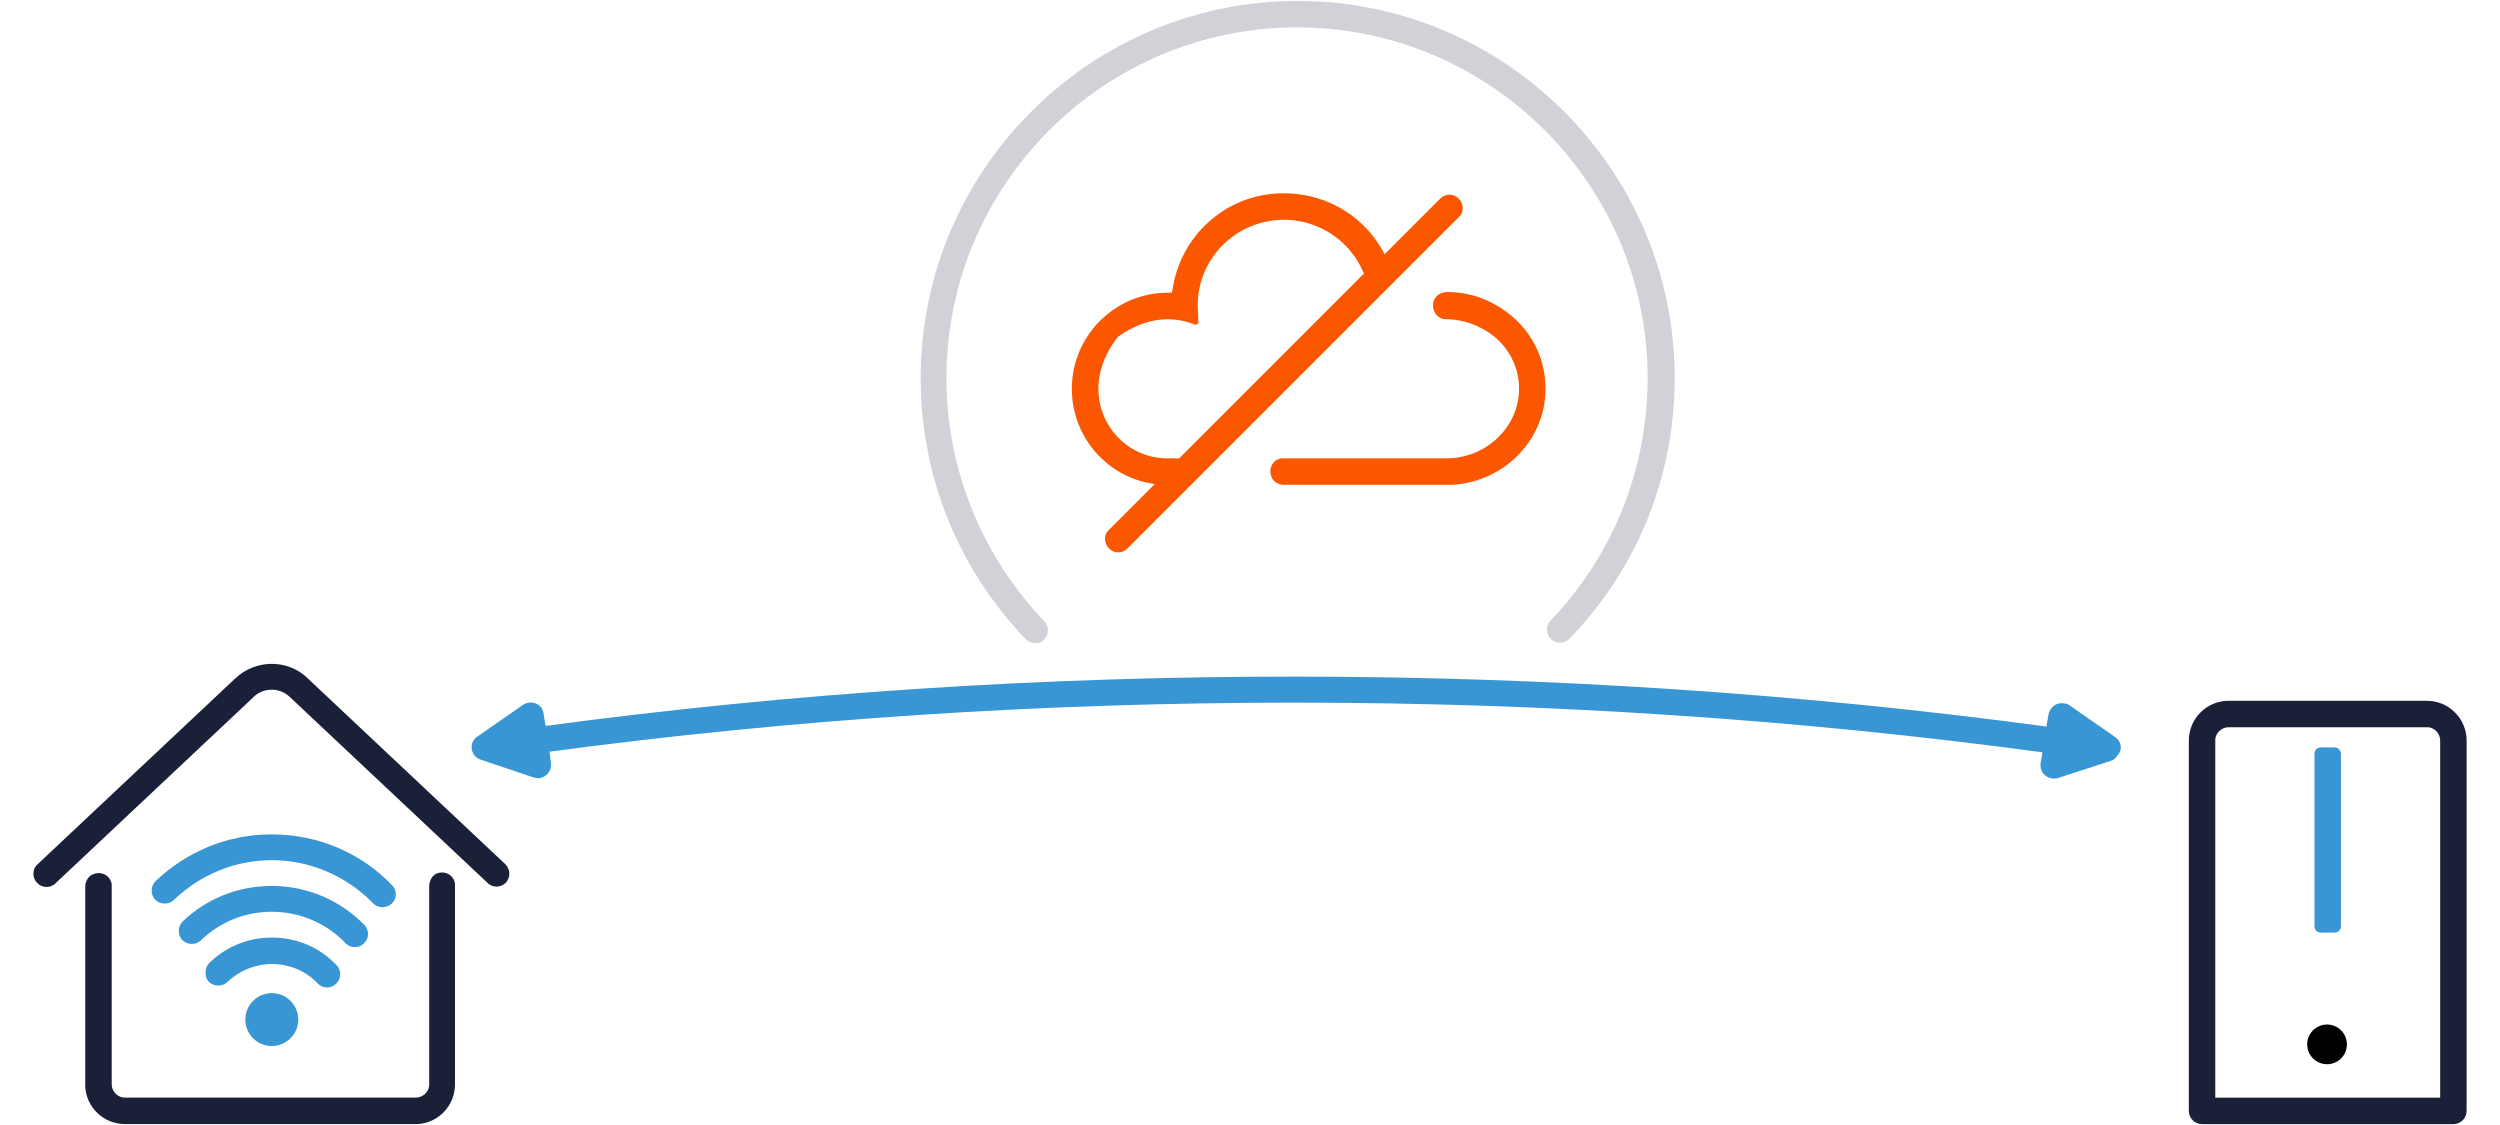 <?xml version="1.0" encoding="UTF-8" standalone="no"?>
<svg
   xmlns:dc="http://purl.org/dc/elements/1.1/"
   xmlns:cc="http://creativecommons.org/ns#"
   xmlns:rdf="http://www.w3.org/1999/02/22-rdf-syntax-ns#"
   xmlns:svg="http://www.w3.org/2000/svg"
   xmlns="http://www.w3.org/2000/svg"
   xmlns:sodipodi="http://sodipodi.sourceforge.net/DTD/sodipodi-0.dtd"
   xmlns:inkscape="http://www.inkscape.org/namespaces/inkscape"
   sodipodi:docname="logo.svg"
   inkscape:version="1.0 (4035a4fb49, 2020-05-01)"
   id="svg1705"
   version="1.1"
   viewBox="0 0 100 45"
   height="45mm"
   width="100mm">
  <defs
     id="defs1699" />
  <sodipodi:namedview
     inkscape:window-maximized="1"
     inkscape:window-y="-8"
     inkscape:window-x="-8"
     inkscape:window-height="1537"
     inkscape:window-width="3840"
     fit-margin-bottom="0"
     fit-margin-right="0"
     fit-margin-left="0"
     fit-margin-top="0"
     showgrid="false"
     inkscape:document-rotation="0"
     inkscape:current-layer="layer1"
     inkscape:document-units="mm"
     inkscape:cy="116.34399"
     inkscape:cx="120.04748"
     inkscape:zoom="3.959798"
     inkscape:pageshadow="2"
     inkscape:pageopacity="0.0"
     borderopacity="1.0"
     bordercolor="#666666"
     pagecolor="#ffffff"
     id="base" />
  <g
     transform="translate(-52.633,-74.298)"
     id="layer1"
     inkscape:groupmode="layer"
     inkscape:label="Layer 1">
    <g
       transform="translate(11.304,-72.771)"
       id="g1634">
      <path
         d="m 50.745,174.2 c 0.794,-0.741 2.011,-0.767 2.805,-0.079 l 7.99,7.514 c 0.212,0.212 0.212,0.529 0.026,0.741 -0.185,0.185 -0.476,0.212 -0.688,0.053 l -7.964,-7.488 c -0.397,-0.37 -0.979,-0.37 -1.376,-0.053 l -7.99,7.514 c -0.212,0.212 -0.556,0.185 -0.741,-0.026 -0.185,-0.185 -0.185,-0.503 -0.026,-0.688 z"
         class="st0"
         id="Path-2_3_-5"
         style="fill:#1a2037;stroke-width:0.265" />
      <path
         d="m 58.815,182.005 c 0.344,-0.132 0.688,0.106 0.714,0.423 v 8.017 c 0,0.847 -0.661,1.535 -1.482,1.587 h -11.721 c -0.847,0 -1.535,-0.661 -1.587,-1.482 v -8.017 c 0,-0.212 0.132,-0.45 0.344,-0.503 0.344,-0.132 0.688,0.106 0.714,0.423 v 7.99 c 0,0.265 0.212,0.503 0.476,0.529 h 11.695 c 0.265,0 0.503,-0.212 0.529,-0.476 v -7.964 c 0,-0.212 0.106,-0.45 0.318,-0.529 z"
         class="st0"
         id="Path-3_3_-6"
         style="fill:#1a2037;stroke-width:0.265" />
      <path
         d="m 52.201,184.571 c 1.005,0 1.931,0.397 2.593,1.111 0.212,0.212 0.185,0.556 -0.026,0.741 -0.212,0.212 -0.556,0.185 -0.741,-0.026 -0.476,-0.503 -1.138,-0.767 -1.826,-0.767 -0.661,0 -1.296,0.265 -1.773,0.714 -0.212,0.212 -0.556,0.185 -0.741,0 -0.185,-0.185 -0.185,-0.556 0,-0.741 0.661,-0.661 1.561,-1.032 2.514,-1.032 z"
         class="st1"
         id="Path_15_-6"
         style="fill:#3996d4;stroke-width:0.265" />
      <path
         d="m 52.201,182.507 c 1.429,0 2.752,0.582 3.704,1.561 0.212,0.212 0.185,0.556 -0.026,0.741 -0.212,0.212 -0.556,0.185 -0.741,-0.026 -0.767,-0.794 -1.826,-1.244 -2.937,-1.244 -1.085,0 -2.09,0.423 -2.831,1.138 -0.212,0.212 -0.556,0.185 -0.741,0 -0.212,-0.212 -0.185,-0.556 0,-0.741 0.926,-0.9 2.196,-1.429 3.572,-1.429 z"
         class="st1"
         id="Path_14_-0"
         style="fill:#3996d4;stroke-width:0.265" />
      <path
         d="m 52.201,180.444 c 1.852,0 3.572,0.741 4.815,2.037 0.212,0.212 0.185,0.556 -0.026,0.741 -0.212,0.185 -0.556,0.185 -0.741,-0.026 -1.058,-1.085 -2.514,-1.72 -4.048,-1.72 -1.482,0 -2.857,0.582 -3.916,1.587 -0.212,0.212 -0.556,0.185 -0.741,0 -0.212,-0.212 -0.185,-0.556 0,-0.741 1.244,-1.191 2.884,-1.879 4.657,-1.879 z"
         class="st1"
         id="Path_13_-6"
         style="fill:#3996d4;stroke-width:0.265" />
      <circle
         r="1.058"
         cy="187.852"
         cx="52.201"
         class="st1"
         id="Oval_7_-6"
         style="fill:#3996d4;stroke-width:0.265" />
    </g>
    <path
       style="opacity:0.2;fill:#1a2037;stroke-width:0.265;enable-background:new"
       id="XMLID_76_-1"
       class="st2"
       d="m 94.037,100.026 c -0.132,0 -0.265,-0.053 -0.37,-0.159 -2.725,-2.831 -4.207,-6.535 -4.207,-10.451 0,-8.308 6.773,-15.081 15.081,-15.081 8.308,0 15.081,6.773 15.081,15.081 0,3.916 -1.482,7.62 -4.207,10.425 -0.212,0.212 -0.529,0.212 -0.741,0.026 -0.212,-0.212 -0.212,-0.529 -0.026,-0.741 2.514,-2.619 3.889,-6.059 3.889,-9.71 0,-7.726 -6.297,-14.023 -14.023,-14.023 -7.726,0 -14.023,6.297 -14.023,14.023 0,3.651 1.402,7.091 3.916,9.737 0.212,0.212 0.185,0.556 -0.026,0.741 -0.079,0.106 -0.212,0.132 -0.344,0.132 z" />
    <g
       style="fill:#fb5700;fill-opacity:1"
       id="Group-9_2_-1"
       transform="matrix(0.265,0,0,0.265,-65.56,33.271)">
      <path
         style="fill:#fb5700;fill-opacity:1"
         id="Path_12_-4"
         class="st3"
         d="m 639.3,184 c -8.3,0.2 -15.1,6.4 -16.3,14.5 l -0.1,0.5 h -0.6 c -8,0 -14.5,6.5 -14.5,14.5 0,7.8 6.1,14.2 13.9,14.5 h 3.1 c 0.5,0 1,-0.2 1.4,-0.6 l 30.2,-30.2 c 0.9,-1.1 0.3,-2.7 -0.9,-3.2 h -0.1 l -0.1,-0.2 c -2.7,-5.9 -8.7,-9.8 -15.4,-9.8 z m 1,4 c 5,0.2 9.4,3.2 11.4,7.7 l 0.2,0.4 L 624,224 h -2.2 c -7.9,-0.3 -13.6,-9.6 -7.3,-18 0.1,-0.2 0.3,-0.4 0.5,-0.5 3.8,-2.7 7.9,-3.1 11.3,-1.7 0.3,0.1 0.6,-0.1 0.6,-0.4 l -0.1,-2.5 c 0,-7.1 5.8,-12.9 13,-12.9 z" />
      <path
         style="fill:#fb5700;fill-opacity:1"
         id="Line_3_-7"
         class="st3"
         d="m 663.4,184.8 c 0.8,-0.8 2,-0.8 2.8,0 0.7,0.7 0.8,1.9 0.2,2.6 l -50.2,50.2 c -0.8,0.8 -2,0.8 -2.8,0 -0.7,-0.7 -0.8,-1.9 -0.2,-2.6 z" />
      <path
         style="fill:#fb5700;fill-opacity:1"
         id="Path_11_-3"
         class="st3"
         d="m 662.4,200.3 c 0.3,-0.9 1.1,-1.4 2.1,-1.4 2.6,0 5.1,0.7 7.2,1.9 4.7,2.6 7.6,7.3 7.6,12.7 0,7.7 -6.2,14 -14,14.5 h -0.5 -25 c -0.8,0 -1.7,-0.5 -1.9,-1.3 -0.5,-1.3 0.4,-2.6 1.6,-2.7 h 25.2 c 5.9,-0.2 10.6,-4.9 10.6,-10.5 0,-3.8 -2.1,-7.3 -5.6,-9.1 -1.7,-0.9 -3.5,-1.4 -5.5,-1.4 -1.2,0 -2.2,-1.3 -1.8,-2.7 z" />
    </g>
    <path
       style="fill:#3996d4;stroke-width:0.265"
       id="XMLID_73_-9"
       class="st1"
       d="m 137.243,103.783 -1.826,-1.27 c -0.079,-0.053 -0.132,-0.079 -0.238,-0.079 -0.291,-0.053 -0.556,0.159 -0.609,0.45 l -0.079,0.476 c -19.659,-2.646 -40.349,-2.672 -60.034,-0.026 l -0.079,-0.476 c 0,-0.079 -0.053,-0.159 -0.079,-0.238 -0.159,-0.238 -0.503,-0.291 -0.741,-0.132 l -1.826,1.27 c -0.106,0.053 -0.159,0.159 -0.212,0.265 -0.079,0.265 0.053,0.582 0.344,0.661 l 2.117,0.714 c 0.079,0.026 0.159,0.026 0.238,0.026 0.291,-0.053 0.503,-0.318 0.45,-0.609 l -0.053,-0.45 c 19.553,-2.619 40.164,-2.619 59.716,0.026 l -0.079,0.45 c 0,0.079 0,0.159 0.026,0.238 0.079,0.265 0.397,0.423 0.661,0.344 l 2.117,-0.688 c 0.106,-0.026 0.212,-0.106 0.265,-0.212 0.238,-0.238 0.159,-0.582 -0.079,-0.741 z" />
    <g
       transform="translate(11.304,-72.771)"
       id="g1626">
      <path
         style="fill:#1a2037;fill-opacity:1;stroke-width:0.265"
         d="m 139.994,176.688 v 14.817 c 0,0.291 -0.238,0.529 -0.529,0.529 h -10.054 c -0.291,0 -0.529,-0.238 -0.529,-0.529 V 176.688 c 0,-0.873 0.714,-1.587 1.587,-1.587 h 7.938 c 0.873,0 1.587,0.714 1.587,1.587 z m -1.587,-0.529 h -7.938 c -0.265,0 -0.503,0.212 -0.529,0.476 V 190.975 h 8.996 v -14.287 c 0,-0.265 -0.212,-0.503 -0.476,-0.529 z"
         id="Combined-Shape_5_" />
      <path
         style="fill:#3996d4;fill-opacity:1;stroke-width:0.265"
         d="m 134.967,177.229 v 6.879 c 0,0.159 -0.106,0.265 -0.265,0.265 h -0.529 c -0.159,0 -0.265,-0.106 -0.265,-0.265 v -6.879 c 0,-0.159 0.106,-0.265 0.265,-0.265 h 0.529 c 0.132,0 0.265,0.106 0.265,0.265 z"
         class="st8"
         id="Rectangle_7_" />
      <circle
         style="stroke-width:0.265"
         r="0.794"
         cy="188.844"
         cx="134.411"
         class="st8"
         id="Oval_6_" />
    </g>
  </g>
</svg>
